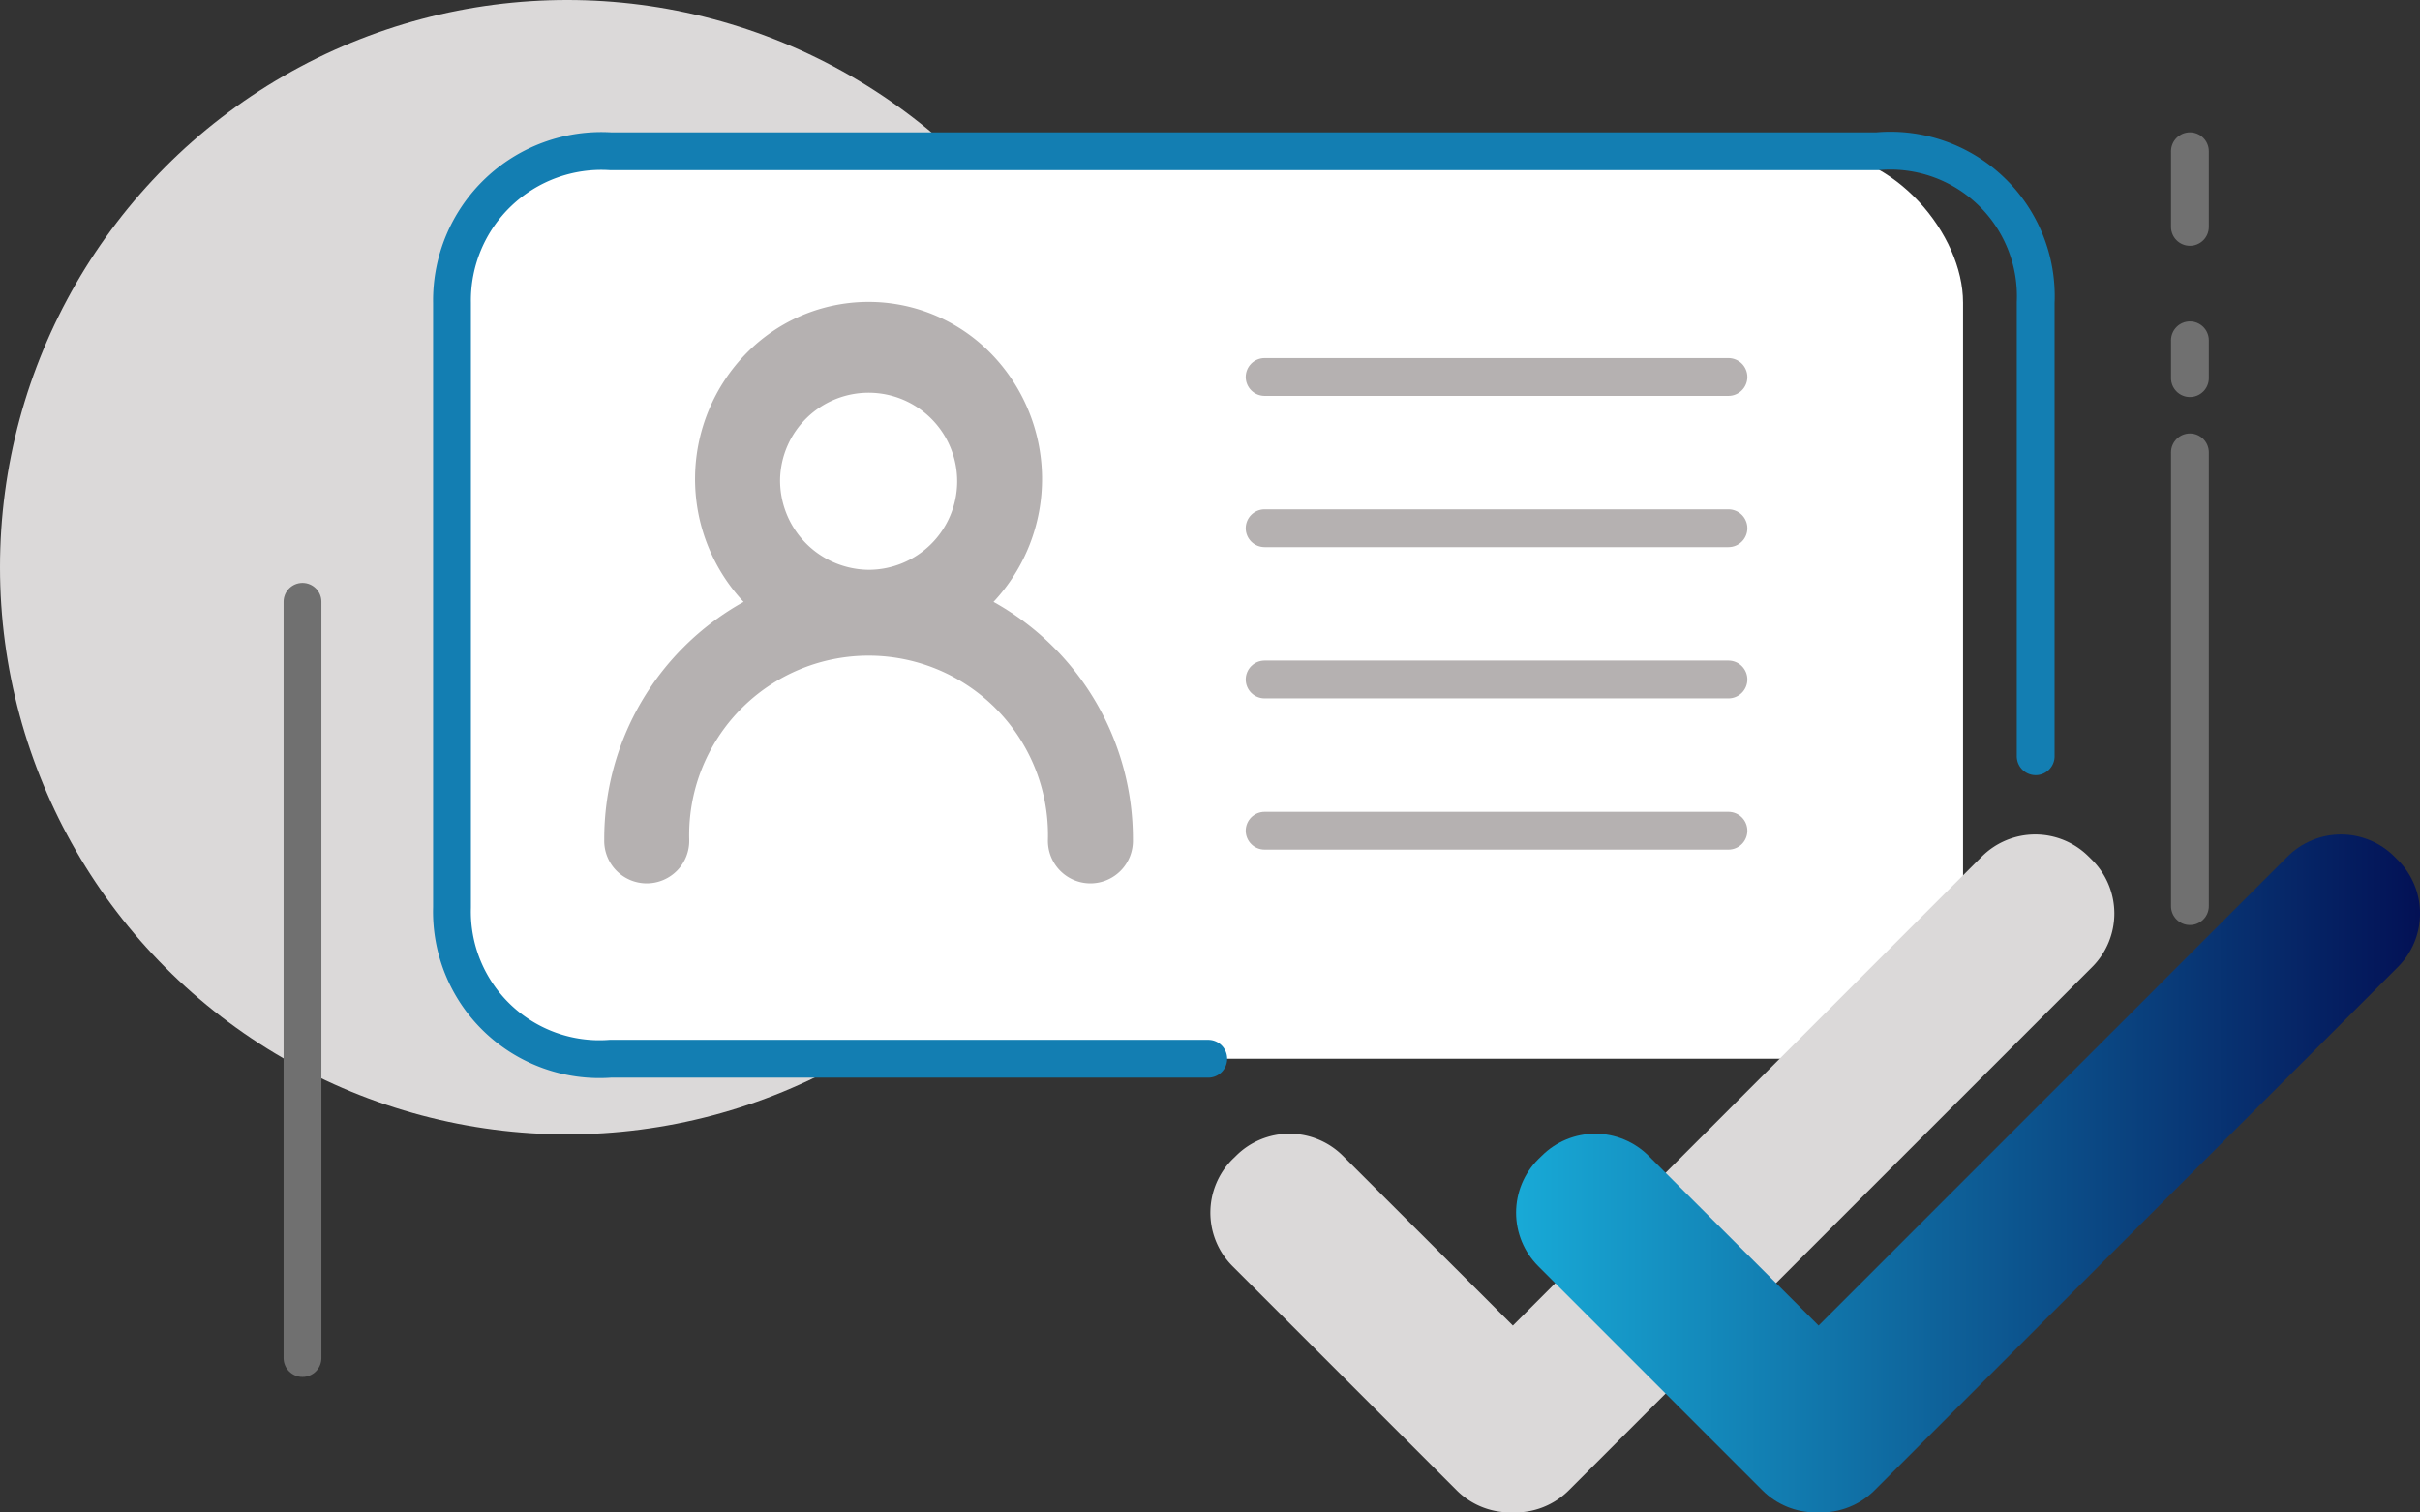 <svg xmlns="http://www.w3.org/2000/svg" xmlns:xlink="http://www.w3.org/1999/xlink" width="64" height="40" viewBox="0 0 64 40"><rect x="0" y="0" width="64" height="40" fill="#333333" stroke="none"/><defs><style>.a{fill:#fff;}.b{fill:#dbd9d9;}.c{fill:#b5b1b1;}.d,.e,.f,.g{fill:none;stroke-linecap:round;}.d{stroke:#b5b1b1;}.e{stroke:#137eb2;}.f,.g{stroke:#707070;}.g{stroke-dasharray:2 3;}.h{clip-path:url(#a);}.i{fill:url(#b);}</style><clipPath id="a"><path class="a" d="M6.514,17.345.586,11.417a2,2,0,0,1,0-2.829L.677,8.5a2,2,0,0,1,2.829,0L8,12.988,20.4.586a2,2,0,0,1,2.829,0l.091.09a2,2,0,0,1,0,2.829L9.479,17.345a2,2,0,0,1-1.472.584l-.078,0A1.994,1.994,0,0,1,6.514,17.345Z"/></clipPath><linearGradient id="b" y1="0.5" x2="1" y2="0.5" gradientUnits="objectBoundingBox"><stop offset="0" stop-color="#19b0dc"/><stop offset="1" stop-color="#020b50"/></linearGradient></defs><g transform="translate(-260 -548)"><circle class="b" cx="15" cy="15" r="15" transform="translate(260 548)"/><rect class="a" width="39.915" height="24" rx="4" transform="translate(272 552)"/><path class="c" d="M25.466,53.033a4.755,4.755,0,0,0-.081-6.583,4.522,4.522,0,0,0-6.448,0,4.755,4.755,0,0,0-.081,6.583,7.167,7.167,0,0,0-3.685,6.286,1.124,1.124,0,1,0,2.247,0,4.745,4.745,0,1,1,9.487,0,1.124,1.124,0,1,0,2.247,0A7.167,7.167,0,0,0,25.466,53.033Zm-5.645-3.239a2.342,2.342,0,1,1,2.341,2.391A2.366,2.366,0,0,1,19.821,49.793Z" transform="translate(260.809 510.885)"/><g transform="translate(293.445 557.97)"><line class="d" x2="12.266"/><line class="d" x2="12.266" transform="translate(0 4)"/><line class="d" x2="12.266" transform="translate(0 12)"/><line class="d" x2="12.266" transform="translate(0 8)"/></g><path class="e" d="M1867.882,1262v-12a3.847,3.847,0,0,0-4.188-4h-33.506a3.95,3.95,0,0,0-4.188,4v16a3.9,3.9,0,0,0,4.188,4H1846" transform="translate(-1554.046 -694)"/><line class="f" y2="20" transform="translate(268 563.915)"/><line class="f" y2="12" transform="translate(317.915 559.964)"/><line class="g" y2="6" transform="translate(317.915 552)"/><path class="b" d="M6.514,17.345.586,11.417a2,2,0,0,1,0-2.829L.677,8.5a2,2,0,0,1,2.829,0L8,12.988,20.4.586a2,2,0,0,1,2.829,0l.091.09a2,2,0,0,1,0,2.829L9.479,17.345a2,2,0,0,1-1.472.584l-.078,0A1.994,1.994,0,0,1,6.514,17.345Z" transform="translate(292.01 570.069)"/><g class="h" transform="translate(300.095 570.069)"><rect class="i" width="25.8" height="19.608" transform="translate(-1.005 -0.672)"/></g></g></svg>